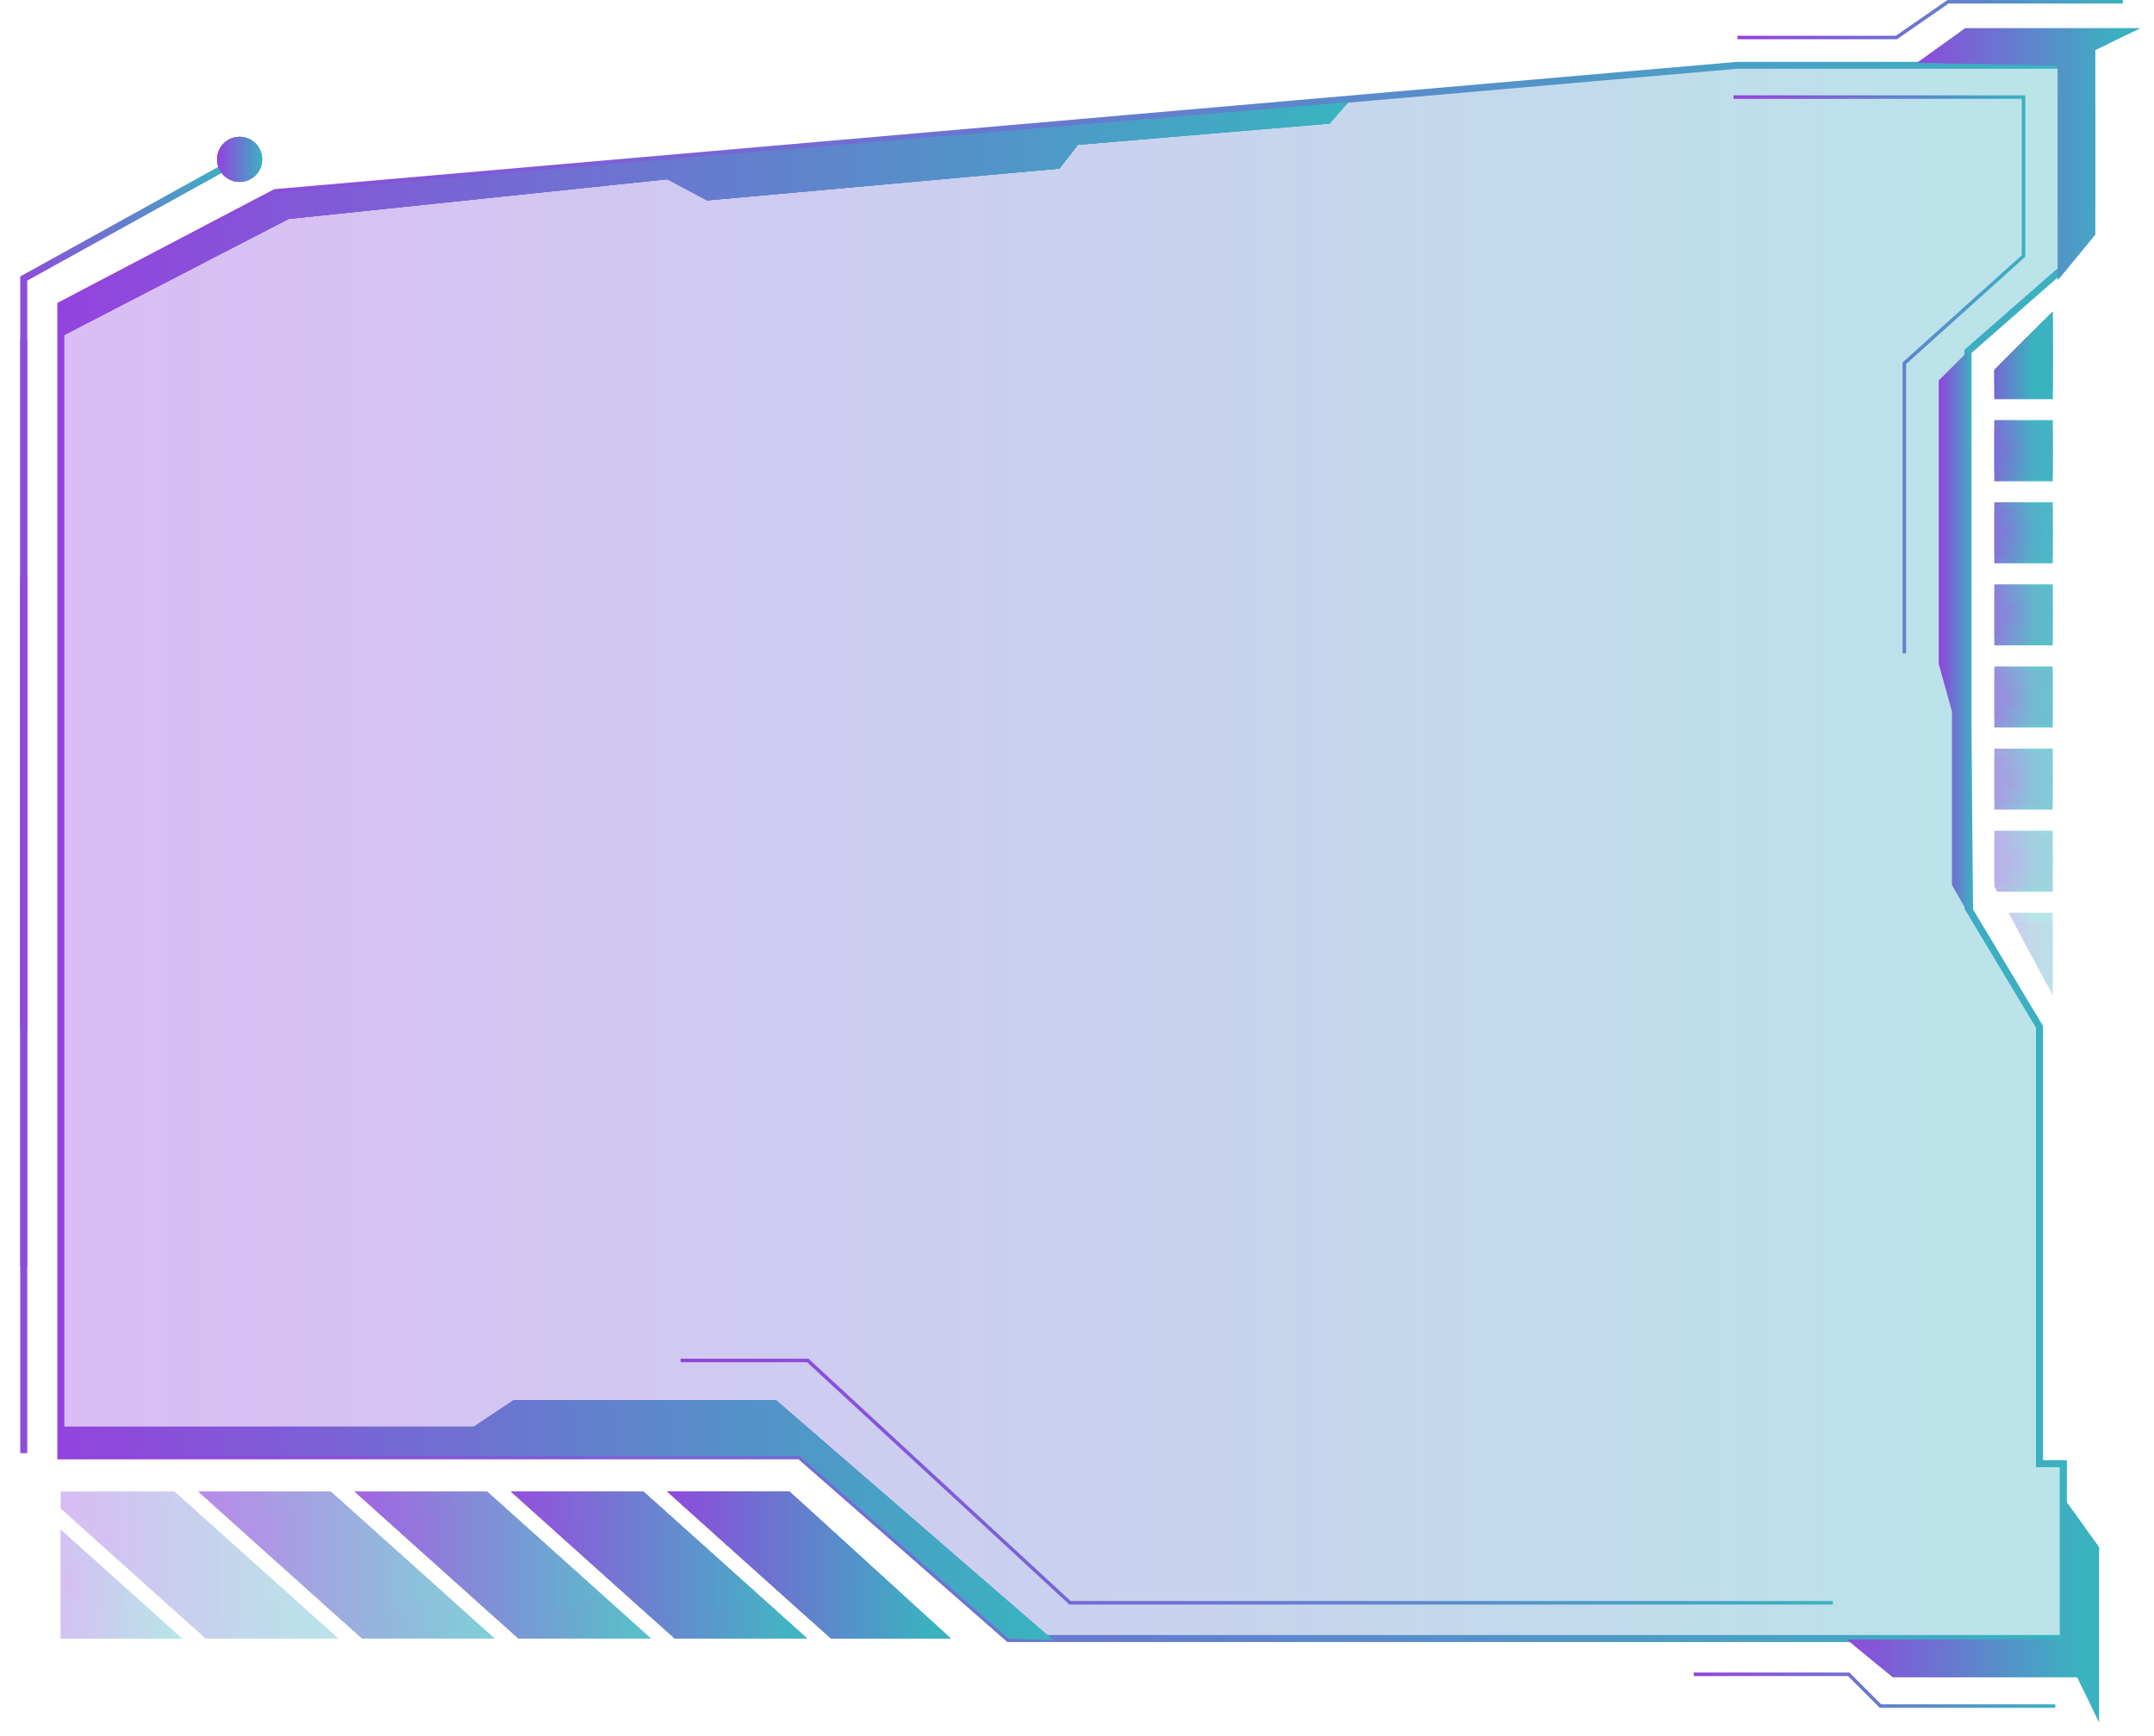 <svg xmlns="http://www.w3.org/2000/svg" xmlns:xlink="http://www.w3.org/1999/xlink" viewBox="0 0 501.17 403.92"><defs><style>.cls-1{fill:url(#New_Gradient_Swatch_3);}.cls-2{fill:url(#New_Gradient_Swatch_3-2);}.cls-3{fill:url(#New_Gradient_Swatch_3-3);}.cls-4{fill:url(#New_Gradient_Swatch_3-4);}.cls-5{fill:url(#New_Gradient_Swatch_3-5);}.cls-6{fill:url(#New_Gradient_Swatch_3-6);}.cls-7{fill:url(#New_Gradient_Swatch_3-7);}.cls-8{fill:url(#New_Gradient_Swatch_3-8);}.cls-9{fill:url(#New_Gradient_Swatch_3-9);}.cls-10{fill:url(#New_Gradient_Swatch_3-10);}.cls-11{fill:url(#New_Gradient_Swatch_3-11);}.cls-12{fill:url(#New_Gradient_Swatch_3-12);}.cls-13{fill:url(#New_Gradient_Swatch_3-13);}.cls-14{fill:url(#New_Gradient_Swatch_3-17);}.cls-15{fill:url(#New_Gradient_Swatch_3-18);}.cls-16{fill:url(#New_Gradient_Swatch_3-19);}.cls-17{fill:url(#New_Gradient_Swatch_3-20);}.cls-18{fill:url(#New_Gradient_Swatch_3-21);}.cls-19{fill:url(#New_Gradient_Swatch_3-22);}.cls-20{fill:url(#New_Gradient_Swatch_3-36);}.cls-21{opacity:0.35;fill:url(#New_Gradient_Swatch_3-40);}.cls-22{fill:url(#New_Gradient_Swatch_3-41);}.cls-23{opacity:0.2;}.cls-24{clip-path:url(#clip-path);}.cls-25{fill:url(#New_Gradient_Swatch_3-44);}.cls-26{fill:url(#New_Gradient_Swatch_3-45);}.cls-27{clip-path:url(#clip-path-2);}.cls-28{fill:url(#New_Gradient_Swatch_3-48);}.cls-29{fill:url(#New_Gradient_Swatch_3-49);}.cls-30{clip-path:url(#clip-path-3);}.cls-31{fill:url(#New_Gradient_Swatch_3-52);}.cls-32{fill:url(#New_Gradient_Swatch_3-53);}.cls-33{opacity:0.8;}.cls-34{clip-path:url(#clip-path-4);}.cls-35{fill:url(#New_Gradient_Swatch_3-56);}.cls-36{fill:url(#New_Gradient_Swatch_3-57);}.cls-37{opacity:0.4;}.cls-38{clip-path:url(#clip-path-5);}.cls-39{fill:url(#New_Gradient_Swatch_3-60);}.cls-40{fill:url(#New_Gradient_Swatch_3-61);}.cls-41{opacity:0.6;}.cls-42{clip-path:url(#clip-path-6);}.cls-43{fill:url(#New_Gradient_Swatch_3-64);}.cls-44{fill:url(#New_Gradient_Swatch_3-65);}.cls-45{clip-path:url(#clip-path-7);}.cls-46{fill:url(#New_Gradient_Swatch_3-68);}.cls-47{fill:url(#New_Gradient_Swatch_3-69);}.cls-48{clip-path:url(#clip-path-8);}.cls-49{fill:url(#New_Gradient_Swatch_3-72);}.cls-50{fill:url(#New_Gradient_Swatch_3-73);}.cls-51{clip-path:url(#clip-path-9);}.cls-52{fill:url(#New_Gradient_Swatch_3-76);}.cls-53{fill:url(#New_Gradient_Swatch_3-77);}.cls-54{clip-path:url(#clip-path-10);}.cls-55{fill:url(#New_Gradient_Swatch_3-80);}.cls-56{fill:url(#New_Gradient_Swatch_3-81);}.cls-57{clip-path:url(#clip-path-11);}.cls-58{fill:url(#New_Gradient_Swatch_3-84);}.cls-59{fill:url(#New_Gradient_Swatch_3-85);}.cls-60{opacity:0.5;}.cls-61{clip-path:url(#clip-path-12);}.cls-62{fill:url(#New_Gradient_Swatch_3-88);}.cls-63{fill:url(#New_Gradient_Swatch_3-89);}.cls-64{opacity:0.3;}.cls-65{clip-path:url(#clip-path-13);}.cls-66{fill:url(#New_Gradient_Swatch_3-92);}.cls-67{fill:url(#New_Gradient_Swatch_3-93);}.cls-68{clip-path:url(#clip-path-14);}.cls-69{fill:url(#New_Gradient_Swatch_3-96);}.cls-70{fill:url(#New_Gradient_Swatch_3-97);}.cls-71{clip-path:url(#clip-path-15);}.cls-72{fill:url(#New_Gradient_Swatch_3-100);}.cls-73{fill:url(#New_Gradient_Swatch_3-101);}.cls-74{clip-path:url(#clip-path-16);}.cls-75{fill:url(#New_Gradient_Swatch_3-104);}.cls-76{fill:url(#New_Gradient_Swatch_3-105);}.cls-77{clip-path:url(#clip-path-17);}.cls-78{fill:url(#New_Gradient_Swatch_3-108);}.cls-79{fill:url(#New_Gradient_Swatch_3-109);}.cls-80{clip-path:url(#clip-path-18);}.cls-81{fill:url(#New_Gradient_Swatch_3-112);}.cls-82{fill:url(#New_Gradient_Swatch_3-113);}.cls-83{opacity:0.7;}.cls-84{clip-path:url(#clip-path-19);}.cls-85{fill:url(#New_Gradient_Swatch_3-116);}.cls-86{fill:url(#New_Gradient_Swatch_3-117);}.cls-87{clip-path:url(#clip-path-20);}.cls-88{fill:url(#New_Gradient_Swatch_3-120);}.cls-89{fill:url(#New_Gradient_Swatch_3-121);}.cls-90{fill:url(#New_Gradient_Swatch_3-122);}.cls-91{fill:url(#New_Gradient_Swatch_3-123);}.cls-92{fill:url(#New_Gradient_Swatch_3-124);}.cls-93{fill:url(#New_Gradient_Swatch_3-125);}.cls-94{fill:url(#New_Gradient_Swatch_3-126);}</style><linearGradient id="New_Gradient_Swatch_3" x1="9.44" y1="368.62" x2="37.62" y2="368.62" gradientUnits="userSpaceOnUse"><stop offset="0" stop-color="#9541de"/><stop offset="1" stop-color="#3ab2c0"/></linearGradient><linearGradient id="New_Gradient_Swatch_3-2" x1="150.53" y1="364.16" x2="216.51" y2="364.16" xlink:href="#New_Gradient_Swatch_3"/><linearGradient id="New_Gradient_Swatch_3-3" x1="425.12" y1="374.79" x2="483.66" y2="374.79" xlink:href="#New_Gradient_Swatch_3"/><linearGradient id="New_Gradient_Swatch_3-4" x1="459.32" y1="162.18" x2="472.88" y2="162.18" xlink:href="#New_Gradient_Swatch_3"/><linearGradient id="New_Gradient_Swatch_3-5" x1="459.32" y1="200.39" x2="472.88" y2="200.39" xlink:href="#New_Gradient_Swatch_3"/><linearGradient id="New_Gradient_Swatch_3-6" x1="459.32" y1="82.68" x2="472.88" y2="82.68" xlink:href="#New_Gradient_Swatch_3"/><linearGradient id="New_Gradient_Swatch_3-7" x1="459.32" y1="181.28" x2="472.88" y2="181.28" xlink:href="#New_Gradient_Swatch_3"/><linearGradient id="New_Gradient_Swatch_3-8" x1="462.63" y1="221.96" x2="472.88" y2="221.96" xlink:href="#New_Gradient_Swatch_3"/><linearGradient id="New_Gradient_Swatch_3-9" x1="459.32" y1="143.07" x2="472.88" y2="143.07" xlink:href="#New_Gradient_Swatch_3"/><linearGradient id="New_Gradient_Swatch_3-10" x1="459.32" y1="104.87" x2="472.88" y2="104.87" xlink:href="#New_Gradient_Swatch_3"/><linearGradient id="New_Gradient_Swatch_3-11" x1="459.32" y1="123.97" x2="472.88" y2="123.97" xlink:href="#New_Gradient_Swatch_3"/><linearGradient id="New_Gradient_Swatch_3-12" x1="9.44" y1="353.68" x2="240.24" y2="353.68" xlink:href="#New_Gradient_Swatch_3"/><linearGradient id="New_Gradient_Swatch_3-13" x1="9.44" y1="364.16" x2="73.99" y2="364.16" xlink:href="#New_Gradient_Swatch_3"/><linearGradient id="New_Gradient_Swatch_3-17" x1="114.15" y1="364.16" x2="183.11" y2="364.16" xlink:href="#New_Gradient_Swatch_3"/><linearGradient id="New_Gradient_Swatch_3-18" x1="41.41" y1="364.16" x2="110.37" y2="364.16" xlink:href="#New_Gradient_Swatch_3"/><linearGradient id="New_Gradient_Swatch_3-19" x1="77.78" y1="364.16" x2="146.74" y2="364.16" xlink:href="#New_Gradient_Swatch_3"/><linearGradient id="New_Gradient_Swatch_3-20" x1="45.8" y1="37.08" x2="56.28" y2="37.08" xlink:href="#New_Gradient_Swatch_3"/><linearGradient id="New_Gradient_Swatch_3-21" x1="8.83" y1="51.25" x2="308.95" y2="51.25" xlink:href="#New_Gradient_Swatch_3"/><linearGradient id="New_Gradient_Swatch_3-22" x1="441.45" y1="35.84" x2="493.22" y2="35.84" xlink:href="#New_Gradient_Swatch_3"/><linearGradient id="New_Gradient_Swatch_3-36" x1="0" y1="186.78" x2="52.98" y2="186.78" xlink:href="#New_Gradient_Swatch_3"/><linearGradient id="New_Gradient_Swatch_3-40" x1="14.15" y1="198.23" x2="480.05" y2="198.23" xlink:href="#New_Gradient_Swatch_3"/><linearGradient id="New_Gradient_Swatch_3-41" x1="8.63" y1="198.23" x2="476.16" y2="198.23" xlink:href="#New_Gradient_Swatch_3"/><clipPath id="clip-path" transform="translate(4.71)"><polygon id="SVGID" class="cls-1" points="9.44 355.98 9.44 381.26 37.62 381.26 9.44 355.98"/></clipPath><linearGradient id="New_Gradient_Swatch_3-44" x1="4.63" y1="367.79" x2="41.81" y2="367.79" xlink:href="#New_Gradient_Swatch_3"/><linearGradient id="New_Gradient_Swatch_3-45" x1="10.07" y1="367.79" x2="36.36" y2="367.79" xlink:href="#New_Gradient_Swatch_3"/><clipPath id="clip-path-2" transform="translate(4.71)"><polygon id="SVGID-2" data-name="SVGID" class="cls-2" points="188.65 381.26 216.51 381.26 178.97 347.06 150.53 347.06 188.65 381.26"/></clipPath><linearGradient id="New_Gradient_Swatch_3-48" x1="154.42" y1="364.16" x2="222.03" y2="364.16" xlink:href="#New_Gradient_Swatch_3"/><linearGradient id="New_Gradient_Swatch_3-49" x1="157.23" y1="363.04" x2="208.34" y2="363.04" xlink:href="#New_Gradient_Swatch_3"/><clipPath id="clip-path-3" transform="translate(4.71)"><polygon id="SVGID-3" data-name="SVGID" class="cls-13" points="35.87 347.06 9.44 347.06 9.44 351.01 43.16 381.26 73.99 381.26 35.87 347.06"/></clipPath><linearGradient id="New_Gradient_Swatch_3-52" x1="5.46" y1="366.92" x2="76.53" y2="366.92" xlink:href="#New_Gradient_Swatch_3"/><linearGradient id="New_Gradient_Swatch_3-53" x1="15.87" y1="363.04" x2="66.13" y2="363.04" xlink:href="#New_Gradient_Swatch_3"/><clipPath id="clip-path-4" transform="translate(4.71)"><polygon id="SVGID-4" data-name="SVGID" class="cls-14" points="144.99 347.06 114.15 347.06 152.28 381.26 183.11 381.26 144.99 347.06"/></clipPath><linearGradient id="New_Gradient_Swatch_3-56" x1="118.05" y1="364.16" x2="188.63" y2="364.16" xlink:href="#New_Gradient_Swatch_3"/><linearGradient id="New_Gradient_Swatch_3-57" x1="121.41" y1="363.04" x2="174.31" y2="363.04" xlink:href="#New_Gradient_Swatch_3"/><clipPath id="clip-path-5" transform="translate(4.71)"><polygon id="SVGID-5" data-name="SVGID" class="cls-15" points="72.25 347.06 41.41 347.06 79.53 381.26 110.36 381.26 72.25 347.06"/></clipPath><linearGradient id="New_Gradient_Swatch_3-60" x1="45.3" y1="364.16" x2="115.89" y2="364.16" xlink:href="#New_Gradient_Swatch_3"/><linearGradient id="New_Gradient_Swatch_3-61" x1="48.67" y1="363.04" x2="101.57" y2="363.04" xlink:href="#New_Gradient_Swatch_3"/><clipPath id="clip-path-6" transform="translate(4.71)"><polygon id="SVGID-6" data-name="SVGID" class="cls-16" points="108.62 347.06 77.78 347.06 115.9 381.26 146.74 381.26 108.62 347.06"/></clipPath><linearGradient id="New_Gradient_Swatch_3-64" x1="81.67" y1="364.16" x2="152.26" y2="364.16" xlink:href="#New_Gradient_Swatch_3"/><linearGradient id="New_Gradient_Swatch_3-65" x1="85.04" y1="363.04" x2="137.94" y2="363.04" xlink:href="#New_Gradient_Swatch_3"/><clipPath id="clip-path-7" transform="translate(4.71)"><polygon id="SVGID-7" data-name="SVGID" class="cls-20" points="1.63 338.12 0 338.12 0 64.33 52.19 35.44 52.98 36.87 1.63 65.29 1.63 338.12"/></clipPath><linearGradient id="New_Gradient_Swatch_3-68" x1="-4.71" y1="186.78" x2="57.69" y2="186.78" xlink:href="#New_Gradient_Swatch_3"/><linearGradient id="New_Gradient_Swatch_3-69" x1="-3.97" y1="186.78" x2="56.95" y2="186.78" xlink:href="#New_Gradient_Swatch_3"/><clipPath id="clip-path-8" transform="translate(4.71)"><path id="SVGID-8" data-name="SVGID" class="cls-17" d="M56.28,37.08A5.24,5.24,0,1,1,51,31.84,5.24,5.24,0,0,1,56.28,37.08Z"/></clipPath><linearGradient id="New_Gradient_Swatch_3-72" x1="45.87" y1="37.08" x2="65.63" y2="37.08" xlink:href="#New_Gradient_Swatch_3"/><linearGradient id="New_Gradient_Swatch_3-73" x1="46.1" y1="37.08" x2="55.98" y2="37.08" xlink:href="#New_Gradient_Swatch_3"/><clipPath id="clip-path-9" transform="translate(4.71)"><polygon id="SVGID-9" data-name="SVGID" class="cls-18" points="8.83 78.67 62.44 50.94 150.57 41.7 159.81 46.63 241.78 39.23 246.09 33.69 304.64 28.76 308.95 23.83 59.36 44.78 9.44 70.99 8.83 78.67"/></clipPath><linearGradient id="New_Gradient_Swatch_3-76" x1="12.72" y1="51.25" x2="314.48" y2="51.25" xlink:href="#New_Gradient_Swatch_3"/><linearGradient id="New_Gradient_Swatch_3-77" x1="57.19" y1="51.25" x2="260.59" y2="51.25" xlink:href="#New_Gradient_Swatch_3"/><clipPath id="clip-path-10" transform="translate(4.71)"><polygon id="SVGID-10" data-name="SVGID" class="cls-19" points="493.22 6.57 452.54 6.57 441.45 14.58 474.11 15.18 474.11 65.12 482.74 54.59 482.74 11.63 493.22 6.57"/></clipPath><linearGradient id="New_Gradient_Swatch_3-80" x1="438.2" y1="35.84" x2="496.46" y2="35.84" xlink:href="#New_Gradient_Swatch_3"/><linearGradient id="New_Gradient_Swatch_3-81" x1="441.28" y1="35.84" x2="493.38" y2="35.84" xlink:href="#New_Gradient_Swatch_3"/><clipPath id="clip-path-11" transform="translate(4.71)"><polygon id="SVGID-11" data-name="SVGID" class="cls-3" points="483.66 400.68 483.66 360 475.65 348.91 475.06 381.57 425.12 381.57 435.65 390.2 478.61 390.2 483.66 400.68"/></clipPath><linearGradient id="New_Gradient_Swatch_3-84" x1="426.76" y1="374.79" x2="482.02" y2="374.79" xlink:href="#New_Gradient_Swatch_3"/><linearGradient id="New_Gradient_Swatch_3-85" x1="440.58" y1="374.79" x2="468.21" y2="374.79" xlink:href="#New_Gradient_Swatch_3"/><clipPath id="clip-path-12" transform="translate(4.71)"><rect id="SVGID-12" data-name="SVGID" class="cls-4" x="459.32" y="155.09" width="13.56" height="14.17"/></clipPath><linearGradient id="New_Gradient_Swatch_3-88" x1="455.24" y1="162.12" x2="475.88" y2="162.12" xlink:href="#New_Gradient_Swatch_3"/><linearGradient id="New_Gradient_Swatch_3-89" x1="461.29" y1="162.12" x2="473.38" y2="162.12" xlink:href="#New_Gradient_Swatch_3"/><clipPath id="clip-path-13" transform="translate(4.71)"><polygon id="SVGID-13" data-name="SVGID" class="cls-5" points="472.88 193.3 459.32 193.3 459.32 206.24 459.98 207.47 472.88 207.47 472.88 193.3"/></clipPath><linearGradient id="New_Gradient_Swatch_3-92" x1="455.24" y1="200.33" x2="475.88" y2="200.33" xlink:href="#New_Gradient_Swatch_3"/><linearGradient id="New_Gradient_Swatch_3-93" x1="461.29" y1="200.33" x2="473.38" y2="200.33" xlink:href="#New_Gradient_Swatch_3"/><clipPath id="clip-path-14" transform="translate(4.71)"><polygon id="SVGID-14" data-name="SVGID" class="cls-6" points="472.88 92.85 472.88 72.51 459.32 86.07 459.32 92.85 472.88 92.85"/></clipPath><linearGradient id="New_Gradient_Swatch_3-96" x1="456.32" y1="82.6" x2="478.35" y2="82.6" xlink:href="#New_Gradient_Swatch_3"/><linearGradient id="New_Gradient_Swatch_3-97" x1="459.54" y1="82.6" x2="475.12" y2="82.6" xlink:href="#New_Gradient_Swatch_3"/><clipPath id="clip-path-15" transform="translate(4.71)"><rect id="SVGID-15" data-name="SVGID" class="cls-7" x="459.32" y="174.2" width="13.56" height="14.17"/></clipPath><linearGradient id="New_Gradient_Swatch_3-100" x1="455.24" y1="181.23" x2="475.88" y2="181.23" xlink:href="#New_Gradient_Swatch_3"/><linearGradient id="New_Gradient_Swatch_3-101" x1="461.29" y1="181.23" x2="473.38" y2="181.23" xlink:href="#New_Gradient_Swatch_3"/><clipPath id="clip-path-16" transform="translate(4.71)"><polygon id="SVGID-16" data-name="SVGID" class="cls-8" points="462.63 212.4 472.88 231.51 472.88 212.4 462.63 212.4"/></clipPath><linearGradient id="New_Gradient_Swatch_3-104" x1="458.76" y1="221.88" x2="478.61" y2="221.88" xlink:href="#New_Gradient_Swatch_3"/><linearGradient id="New_Gradient_Swatch_3-105" x1="466.38" y1="221.88" x2="480.41" y2="221.88" xlink:href="#New_Gradient_Swatch_3"/><clipPath id="clip-path-17" transform="translate(4.71)"><rect id="SVGID-17" data-name="SVGID" class="cls-9" x="459.32" y="135.99" width="13.56" height="14.17"/></clipPath><linearGradient id="New_Gradient_Swatch_3-108" x1="455.24" y1="143.02" x2="475.88" y2="143.02" xlink:href="#New_Gradient_Swatch_3"/><linearGradient id="New_Gradient_Swatch_3-109" x1="461.29" y1="143.02" x2="473.38" y2="143.02" xlink:href="#New_Gradient_Swatch_3"/><clipPath id="clip-path-18" transform="translate(4.71)"><rect id="SVGID-18" data-name="SVGID" class="cls-10" x="459.32" y="97.78" width="13.56" height="14.17"/></clipPath><linearGradient id="New_Gradient_Swatch_3-112" x1="455.24" y1="104.81" x2="475.88" y2="104.81" xlink:href="#New_Gradient_Swatch_3"/><linearGradient id="New_Gradient_Swatch_3-113" x1="461.29" y1="104.81" x2="473.38" y2="104.81" xlink:href="#New_Gradient_Swatch_3"/><clipPath id="clip-path-19" transform="translate(4.71)"><rect id="SVGID-19" data-name="SVGID" class="cls-11" x="459.32" y="116.88" width="13.56" height="14.17"/></clipPath><linearGradient id="New_Gradient_Swatch_3-116" x1="455.24" y1="123.91" x2="475.88" y2="123.91" xlink:href="#New_Gradient_Swatch_3"/><linearGradient id="New_Gradient_Swatch_3-117" x1="461.29" y1="123.91" x2="473.38" y2="123.91" xlink:href="#New_Gradient_Swatch_3"/><clipPath id="clip-path-20" transform="translate(4.71)"><polygon id="SVGID-20" data-name="SVGID" class="cls-12" points="10.06 331.96 105.58 331.96 114.83 325.8 175.84 325.8 240.24 381.57 229.98 381.26 181.38 338.74 9.44 338.74 10.06 331.96"/></clipPath><linearGradient id="New_Gradient_Swatch_3-120" x1="13.34" y1="353.68" x2="245.76" y2="353.68" xlink:href="#New_Gradient_Swatch_3"/><linearGradient id="New_Gradient_Swatch_3-121" x1="45.7" y1="353.68" x2="203.98" y2="353.68" xlink:href="#New_Gradient_Swatch_3"/><linearGradient id="New_Gradient_Swatch_3-122" x1="451.09" y1="148.16" x2="459.1" y2="148.16" xlink:href="#New_Gradient_Swatch_3"/><linearGradient id="New_Gradient_Swatch_3-123" x1="158.36" y1="344.75" x2="426.44" y2="344.75" xlink:href="#New_Gradient_Swatch_3"/><linearGradient id="New_Gradient_Swatch_3-124" x1="403.33" y1="87.1" x2="471.22" y2="87.1" xlink:href="#New_Gradient_Swatch_3"/><linearGradient id="New_Gradient_Swatch_3-125" x1="404.25" y1="4.57" x2="493.92" y2="4.57" xlink:href="#New_Gradient_Swatch_3"/><linearGradient id="New_Gradient_Swatch_3-126" x1="394.08" y1="393.28" x2="478.2" y2="393.28" xlink:href="#New_Gradient_Swatch_3"/></defs><title>message_12_purple_blue</title><g id="Layer_2" data-name="Layer 2"><g id="Layer_1-2" data-name="Layer 1"><polygon class="cls-21" points="474.51 340.59 474.51 238.9 457.87 211.17 457.87 81.75 480.05 62.34 480.05 15.2 404.25 15.2 64.07 44.78 14.15 70.99 14.15 338.74 186.09 338.74 234.69 381.26 480.05 381.26 480.05 340.59 474.51 340.59"/><path class="cls-22" d="M476.16,382.08H229.67l-.23-.2-48.36-42.32H8.63V70.49L59.13,44h.16L399.47,14.39h76.69V62.71L454,82.13V211l16.64,27.73V339.77h5.55Zm-245.87-1.63H474.53V341.4H469V239.13L452.34,211.4v-130L474.53,62V16h-75L59.6,45.58,10.26,71.48V337.92H181.69l.23.21Z" transform="translate(4.71)"/><g class="cls-23"><polygon id="SVGID-40" data-name="SVGID" class="cls-1" points="14.15 355.98 14.15 381.26 42.33 381.26 14.15 355.98"/><g class="cls-24"><rect class="cls-1" x="14.15" y="355.98" width="28.18" height="25.28"/><path class="cls-25" d="M23.22,381.74c-7.26,0-13.84-1.56-18.59-4.09h4V357.93h-4c4.75-2.52,11.33-4.08,18.59-4.08s13.83,1.56,18.59,4.08H38.44v19.72h3.37C37.05,380.18,30.48,381.74,23.22,381.74Z" transform="translate(4.71)"/><path class="cls-26" d="M23.22,374.77c-7.26,0-13.15-3.13-13.15-7s5.89-7,13.15-7,13.14,3.12,13.14,7S30.48,374.77,23.22,374.77Z" transform="translate(4.71)"/></g></g><polygon id="SVGID-41" data-name="SVGID" class="cls-2" points="193.36 381.26 221.22 381.26 183.68 347.06 155.24 347.06 193.36 381.26"/><g class="cls-27"><rect class="cls-2" x="155.24" y="347.06" width="65.98" height="34.2"/><polygon class="cls-28" points="187.49 382.08 154.42 382.08 154.42 346.24 222.03 346.24 222.03 382.08 187.49 382.08"/><path class="cls-29" d="M182.78,376.59c-14.11,0-25.55-6.06-25.55-13.55s11.44-13.55,25.55-13.55,25.56,6.07,25.56,13.55S196.9,376.59,182.78,376.59Z" transform="translate(4.71)"/></g><g class="cls-23"><polygon id="SVGID-42" data-name="SVGID" class="cls-13" points="40.58 347.06 14.15 347.06 14.15 351.01 47.87 381.26 78.7 381.26 40.58 347.06"/><g class="cls-30"><rect class="cls-13" x="14.15" y="347.06" width="64.55" height="34.2"/><path class="cls-31" d="M41,382.08H21.44v5.52a64.45,64.45,0,0,1-16-5.71H8.63V346.24H74.81v35.65h1.72a64.37,64.37,0,0,1-16,5.71v-5.52Z" transform="translate(4.71)"/><path class="cls-32" d="M41,376.37c-13.88,0-25.13-6-25.13-13.33S27.12,349.72,41,349.72s25.13,6,25.13,13.32S54.88,376.37,41,376.37Z" transform="translate(4.71)"/></g></g><g class="cls-33"><polygon id="SVGID-43" data-name="SVGID" class="cls-14" points="149.7 347.06 118.86 347.06 156.98 381.26 187.82 381.26 149.7 347.06"/><g class="cls-34"><rect class="cls-14" x="118.86" y="347.06" width="68.96" height="34.2"/><polygon class="cls-35" points="152.57 382.08 118.05 382.08 118.05 346.24 188.63 346.24 188.63 382.08 152.57 382.08"/><path class="cls-36" d="M147.86,377.07c-14.61,0-26.45-6.28-26.45-14s11.84-14,26.45-14,26.45,6.28,26.45,14S162.47,377.07,147.86,377.07Z" transform="translate(4.71)"/></g></g><g class="cls-37"><polygon id="SVGID-44" data-name="SVGID" class="cls-15" points="76.95 347.06 46.12 347.06 84.24 381.26 115.07 381.26 76.95 347.06"/><g class="cls-38"><rect class="cls-15" x="46.12" y="347.06" width="68.96" height="34.2"/><polygon class="cls-39" points="79.83 382.08 45.3 382.08 45.3 346.24 115.89 346.24 115.89 382.08 79.83 382.08"/><path class="cls-40" d="M75.12,377.07c-14.61,0-26.45-6.28-26.45-14s11.84-14,26.45-14,26.45,6.28,26.45,14S89.73,377.07,75.12,377.07Z" transform="translate(4.71)"/></g></g><g class="cls-41"><polygon id="SVGID-45" data-name="SVGID" class="cls-16" points="113.33 347.06 82.49 347.06 120.61 381.26 151.45 381.26 113.33 347.06"/><g class="cls-42"><rect class="cls-16" x="82.49" y="347.06" width="68.96" height="34.2"/><polygon class="cls-43" points="116.2 382.08 81.67 382.08 81.67 346.24 152.26 346.24 152.26 382.08 116.2 382.08"/><path class="cls-44" d="M111.49,377.07c-14.61,0-26.45-6.28-26.45-14s11.84-14,26.45-14,26.45,6.28,26.45,14S126.1,377.07,111.49,377.07Z" transform="translate(4.71)"/></g></g><polygon id="SVGID-46" data-name="SVGID" class="cls-20" points="6.34 338.12 4.71 338.12 4.71 64.33 56.9 35.44 57.69 36.87 6.34 65.29 6.34 338.12"/><g class="cls-45"><rect class="cls-20" x="4.71" y="35.44" width="52.98" height="302.69"/><path class="cls-46" d="M26.49,295.42q-10.6,0-20.95-.56-5.16-.27-10.25-.69H-.82V79.39H-4.71c3.39-.27,6.81-.51,10.25-.69q10.34-.56,21-.56t20.94.56c3.45.18,6.87.42,10.26.69h-3.9V294.17h3.9q-5.09.42-10.26.69Q37.11,295.42,26.49,295.42Z" transform="translate(4.71)"/><path class="cls-47" d="M26.49,241.1A192.34,192.34,0,0,1,5.85,240q-5-.54-9.82-1.34H-.82V134.9H-4q4.81-.79,9.82-1.34a194.19,194.19,0,0,1,41.28,0q5,.54,9.82,1.34H53.79V238.66H57q-4.81.79-9.82,1.34A192.48,192.48,0,0,1,26.49,241.1Z" transform="translate(4.71)"/></g><path id="SVGID-47" data-name="SVGID" class="cls-17" d="M56.28,37.08A5.24,5.24,0,1,1,51,31.84,5.24,5.24,0,0,1,56.28,37.08Z" transform="translate(4.71)"/><g class="cls-48"><rect class="cls-17" x="50.51" y="31.84" width="10.48" height="10.48"/><ellipse class="cls-49" cx="55.75" cy="37.08" rx="9.88" ry="5.24"/><path class="cls-50" d="M51,39.69c-2.73,0-4.94-1.17-4.94-2.61s2.21-2.62,4.94-2.62S56,35.63,56,37.08,53.77,39.69,51,39.69Z" transform="translate(4.71)"/></g><polygon id="SVGID-48" data-name="SVGID" class="cls-18" points="13.54 78.67 67.15 50.94 155.28 41.7 164.52 46.63 246.49 39.23 250.8 33.69 309.35 28.76 313.66 23.83 64.07 44.78 14.15 70.99 13.54 78.67"/><g class="cls-51"><rect class="cls-18" x="13.54" y="23.83" width="300.12" height="54.85"/><polygon class="cls-52" points="163.6 79.49 19.78 79.49 12.72 79.49 12.72 23.01 314.48 23.01 314.48 79.49 163.6 79.49"/><path class="cls-53" d="M158.89,79.49H74.56V81.4a56.74,56.74,0,0,1-9.38-9.16c-5.14-6.45-8-13.54-8-21s2.85-14.54,8-21a56.74,56.74,0,0,1,9.38-9.16V23H243.22V21.1a56.28,56.28,0,0,1,9.37,9.16c5.15,6.45,8,13.54,8,21s-2.85,14.54-8,21a56.28,56.28,0,0,1-9.37,9.16V79.49Z" transform="translate(4.71)"/></g><polygon id="SVGID-49" data-name="SVGID" class="cls-19" points="497.93 6.57 457.25 6.57 446.16 14.58 478.82 15.18 478.82 65.12 487.45 54.59 487.45 11.63 497.93 6.57"/><g class="cls-54"><rect class="cls-19" x="446.16" y="6.57" width="51.77" height="58.55"/><path class="cls-55" d="M467.33,63.47a93.07,93.07,0,0,1-20.28-2.17,74,74,0,0,1-8.85-2.55h2.43V12.93H438.2a75.88,75.88,0,0,1,8.85-2.55,95.85,95.85,0,0,1,40.56,0,75.32,75.32,0,0,1,8.85,2.55H494V58.75h2.43a73.45,73.45,0,0,1-8.85,2.55A92.93,92.93,0,0,1,467.33,63.47Z" transform="translate(4.71)"/><path class="cls-56" d="M467.33,49.66c-14.38,0-26.05-6.19-26.05-13.82S453,22,467.33,22s26.05,6.18,26.05,13.81S481.72,49.66,467.33,49.66Z" transform="translate(4.71)"/></g><polygon id="SVGID-50" data-name="SVGID" class="cls-3" points="488.37 400.68 488.37 360 480.36 348.91 479.77 381.57 429.83 381.57 440.36 390.2 483.31 390.2 488.37 400.68"/><g class="cls-57"><rect class="cls-3" x="429.83" y="348.91" width="58.55" height="51.77"/><path class="cls-58" d="M426.76,374.79a93.07,93.07,0,0,1,2.17-20.28,75.88,75.88,0,0,1,2.55-8.85v2.43H477.3v-2.43a75.88,75.88,0,0,1,2.55,8.85,95.85,95.85,0,0,1,0,40.56,75.32,75.32,0,0,1-2.55,8.85v-2.43H431.48v2.43a75.32,75.32,0,0,1-2.55-8.85A92.93,92.93,0,0,1,426.76,374.79Z" transform="translate(4.71)"/><path class="cls-59" d="M440.58,374.79c0-14.38,6.18-26.05,13.81-26.05s13.82,11.67,13.82,26.05-6.19,26-13.82,26S440.58,389.18,440.58,374.79Z" transform="translate(4.71)"/></g><g class="cls-60"><rect id="SVGID-51" data-name="SVGID" class="cls-4" x="464.03" y="155.09" width="13.56" height="14.17"/><g class="cls-61"><rect class="cls-4" x="464.03" y="155.09" width="13.56" height="14.17"/><path class="cls-62" d="M467.33,168.53c-6.67,0-12.09-2.87-12.09-6.41s5.42-6.41,12.09-6.41a18.67,18.67,0,0,1,8.55,1.88h-2.19v9.07h2.19A18.67,18.67,0,0,1,467.33,168.53Z" transform="translate(4.71)"/><path class="cls-63" d="M467.33,165.33c-3.34,0-6-1.44-6-3.21s2.7-3.2,6-3.2,6.05,1.43,6.05,3.2S470.67,165.33,467.33,165.33Z" transform="translate(4.71)"/></g></g><g class="cls-64"><polygon id="SVGID-52" data-name="SVGID" class="cls-5" points="477.59 193.3 464.03 193.3 464.03 206.24 464.69 207.47 477.59 207.47 477.59 193.3"/><g class="cls-65"><rect class="cls-5" x="464.03" y="193.3" width="13.56" height="14.17"/><path class="cls-66" d="M467.33,206.74c-6.67,0-12.09-2.87-12.09-6.41s5.42-6.41,12.09-6.41a18.67,18.67,0,0,1,8.55,1.88h-2.19v9.07h2.19A18.67,18.67,0,0,1,467.33,206.74Z" transform="translate(4.71)"/><path class="cls-67" d="M467.33,203.54c-3.34,0-6-1.44-6-3.21s2.7-3.2,6-3.2,6.05,1.43,6.05,3.2S470.67,203.54,467.33,203.54Z" transform="translate(4.71)"/></g></g><polygon id="SVGID-53" data-name="SVGID" class="cls-6" points="477.59 92.85 477.59 72.51 464.03 86.07 464.03 92.85 477.59 92.85"/><g class="cls-68"><rect class="cls-6" x="464.03" y="72.51" width="13.56" height="20.34"/><path class="cls-69" d="M467.33,90.86a24,24,0,0,1-11-2.42h2.19V76.76h-2.19a26.28,26.28,0,0,1,22,0h-4.66V88.44h4.66A24,24,0,0,1,467.33,90.86Z" transform="translate(4.71)"/><path class="cls-70" d="M467.33,86.73c-4.3,0-7.79-1.85-7.79-4.13s3.49-4.13,7.79-4.13,7.79,1.85,7.79,4.13S471.63,86.73,467.33,86.73Z" transform="translate(4.71)"/></g><g class="cls-37"><rect id="SVGID-54" data-name="SVGID" class="cls-7" x="464.03" y="174.2" width="13.56" height="14.17"/><g class="cls-71"><rect class="cls-7" x="464.03" y="174.2" width="13.56" height="14.17"/><path class="cls-72" d="M467.33,187.64c-6.67,0-12.09-2.87-12.09-6.41s5.42-6.41,12.09-6.41a18.54,18.54,0,0,1,8.55,1.88h-2.19v9.06h2.19A18.67,18.67,0,0,1,467.33,187.64Z" transform="translate(4.71)"/><path class="cls-73" d="M467.33,184.43c-3.34,0-6-1.43-6-3.2s2.7-3.21,6-3.21,6.05,1.44,6.05,3.21S470.67,184.43,467.33,184.43Z" transform="translate(4.71)"/></g></g><g class="cls-23"><polygon id="SVGID-55" data-name="SVGID" class="cls-8" points="467.34 212.4 477.59 231.51 477.59 212.4 467.34 212.4"/><g class="cls-74"><rect class="cls-8" x="467.34" y="212.4" width="10.25" height="19.1"/><path class="cls-75" d="M468.69,229.33a21.76,21.76,0,0,1-9.93-2.18h3.05V216.62h-3.05a23.68,23.68,0,0,1,19.85,0h-4.92v10.53h4.92A21.75,21.75,0,0,1,468.69,229.33Z" transform="translate(4.71)"/><ellipse class="cls-76" cx="473.39" cy="221.88" rx="7.02" ry="3.72"/></g></g><g class="cls-41"><rect id="SVGID-56" data-name="SVGID" class="cls-9" x="464.03" y="135.99" width="13.56" height="14.17"/><g class="cls-77"><rect class="cls-9" x="464.03" y="135.99" width="13.56" height="14.17"/><path class="cls-78" d="M467.33,149.43c-6.67,0-12.09-2.87-12.09-6.41s5.42-6.41,12.09-6.41a18.67,18.67,0,0,1,8.55,1.88h-2.19v9.06h2.19A18.67,18.67,0,0,1,467.33,149.43Z" transform="translate(4.71)"/><path class="cls-79" d="M467.33,146.22c-3.34,0-6-1.43-6-3.2s2.7-3.21,6-3.21,6.05,1.44,6.05,3.21S470.67,146.22,467.33,146.22Z" transform="translate(4.71)"/></g></g><g class="cls-33"><rect id="SVGID-57" data-name="SVGID" class="cls-10" x="464.03" y="97.78" width="13.56" height="14.17"/><g class="cls-80"><rect class="cls-10" x="464.03" y="97.78" width="13.56" height="14.17"/><path class="cls-81" d="M467.33,111.22c-6.67,0-12.09-2.87-12.09-6.41s5.42-6.41,12.09-6.41a18.67,18.67,0,0,1,8.55,1.88h-2.19v9.06h2.19A18.67,18.67,0,0,1,467.33,111.22Z" transform="translate(4.71)"/><path class="cls-82" d="M467.33,108c-3.34,0-6-1.44-6-3.21s2.7-3.2,6-3.2,6.05,1.43,6.05,3.2S470.67,108,467.33,108Z" transform="translate(4.71)"/></g></g><g class="cls-83"><rect id="SVGID-58" data-name="SVGID" class="cls-11" x="464.03" y="116.88" width="13.56" height="14.17"/><g class="cls-84"><rect class="cls-11" x="464.03" y="116.88" width="13.56" height="14.17"/><path class="cls-85" d="M467.33,130.33c-6.67,0-12.09-2.87-12.09-6.42s5.42-6.41,12.09-6.41a18.67,18.67,0,0,1,8.55,1.88h-2.19v9.07h2.19A18.67,18.67,0,0,1,467.33,130.33Z" transform="translate(4.71)"/><path class="cls-86" d="M467.33,127.12c-3.34,0-6-1.43-6-3.21s2.7-3.2,6-3.2,6.05,1.43,6.05,3.2S470.67,127.12,467.33,127.12Z" transform="translate(4.71)"/></g></g><polygon id="SVGID-59" data-name="SVGID" class="cls-12" points="14.77 331.96 110.29 331.96 119.53 325.8 180.54 325.8 244.95 381.57 234.69 381.26 186.09 338.74 14.15 338.74 14.77 331.96"/><g class="cls-87"><rect class="cls-12" x="14.15" y="325.8" width="230.79" height="55.77"/><polygon class="cls-88" points="129.55 382.39 17.62 382.39 13.34 382.39 13.34 324.98 245.76 324.98 245.76 382.39 129.55 382.39"/><path class="cls-89" d="M124.84,382.39h-56v1c-14.33-7.59-23.18-18.08-23.18-29.68S54.55,331.6,68.88,324v1H180.8v-1c14.33,7.6,23.18,18.09,23.18,29.68s-8.85,22.09-23.18,29.68v-1Z" transform="translate(4.71)"/></g><polygon class="cls-90" points="457.87 81.75 451.09 88.53 451.09 154.47 454.17 165.57 454.17 205.93 459.1 214.56 457.87 81.75"/><polygon class="cls-91" points="426.44 373.35 248.79 373.35 248.68 373.24 187.78 316.96 158.36 316.96 158.36 316.15 188.1 316.15 188.22 316.25 249.11 372.54 426.44 372.54 426.44 373.35"/><polygon class="cls-92" points="443.49 152.01 442.67 152.01 442.67 84.35 442.8 84.22 470.4 59.39 470.4 23 403.33 23 403.33 22.19 471.22 22.19 471.22 59.75 471.08 59.87 443.49 84.71 443.49 152.01"/><polygon class="cls-93" points="441.36 9.13 404.25 9.13 404.25 8.32 441.1 8.32 453.12 0 493.92 0 493.92 0.82 453.37 0.82 441.36 9.13"/><polygon class="cls-94" points="478.2 397.38 437.36 397.38 429.97 389.99 394.08 389.99 394.08 389.18 430.3 389.18 437.7 396.57 478.2 396.57 478.2 397.38"/><g class="cls-23"><polygon id="SVGID-60" data-name="SVGID" class="cls-1" points="14.15 355.98 14.15 381.26 42.33 381.26 14.15 355.98"/><g class="cls-24"><rect class="cls-1" x="14.15" y="355.98" width="28.18" height="25.28"/><path class="cls-25" d="M23.22,381.74c-7.26,0-13.84-1.56-18.59-4.09h4V357.93h-4c4.75-2.52,11.33-4.08,18.59-4.08s13.83,1.56,18.59,4.08H38.44v19.72h3.37C37.05,380.18,30.48,381.74,23.22,381.74Z" transform="translate(4.71)"/><path class="cls-26" d="M23.22,374.77c-7.26,0-13.15-3.13-13.15-7s5.89-7,13.15-7,13.14,3.12,13.14,7S30.48,374.77,23.22,374.77Z" transform="translate(4.71)"/></g></g><polygon id="SVGID-61" data-name="SVGID" class="cls-2" points="193.36 381.26 221.22 381.26 183.68 347.06 155.24 347.06 193.36 381.26"/><g class="cls-27"><rect class="cls-2" x="155.24" y="347.06" width="65.98" height="34.2"/><polygon class="cls-28" points="187.49 382.08 154.42 382.08 154.42 346.24 222.03 346.24 222.03 382.08 187.49 382.08"/><path class="cls-29" d="M182.78,376.59c-14.11,0-25.55-6.06-25.55-13.55s11.44-13.55,25.55-13.55,25.56,6.07,25.56,13.55S196.9,376.59,182.78,376.59Z" transform="translate(4.71)"/></g><g class="cls-23"><polygon id="SVGID-62" data-name="SVGID" class="cls-13" points="40.58 347.06 14.15 347.06 14.15 351.01 47.87 381.26 78.7 381.26 40.58 347.06"/><g class="cls-30"><rect class="cls-13" x="14.15" y="347.06" width="64.55" height="34.2"/><path class="cls-31" d="M41,382.08H21.44v5.52a64.45,64.45,0,0,1-16-5.71H8.63V346.24H74.81v35.65h1.72a64.37,64.37,0,0,1-16,5.71v-5.52Z" transform="translate(4.71)"/><path class="cls-32" d="M41,376.37c-13.88,0-25.13-6-25.13-13.33S27.12,349.72,41,349.72s25.13,6,25.13,13.32S54.88,376.37,41,376.37Z" transform="translate(4.71)"/></g></g><g class="cls-33"><polygon id="SVGID-63" data-name="SVGID" class="cls-14" points="149.7 347.06 118.86 347.06 156.98 381.26 187.82 381.26 149.7 347.06"/><g class="cls-34"><rect class="cls-14" x="118.86" y="347.06" width="68.96" height="34.2"/><polygon class="cls-35" points="152.57 382.08 118.05 382.08 118.05 346.24 188.63 346.24 188.63 382.08 152.57 382.08"/><path class="cls-36" d="M147.86,377.07c-14.61,0-26.45-6.28-26.45-14s11.84-14,26.45-14,26.45,6.28,26.45,14S162.47,377.07,147.86,377.07Z" transform="translate(4.71)"/></g></g><g class="cls-37"><polygon id="SVGID-64" data-name="SVGID" class="cls-15" points="76.95 347.06 46.12 347.06 84.24 381.26 115.07 381.26 76.95 347.06"/><g class="cls-38"><rect class="cls-15" x="46.12" y="347.06" width="68.96" height="34.2"/><polygon class="cls-39" points="79.83 382.08 45.3 382.08 45.3 346.24 115.89 346.24 115.89 382.08 79.83 382.08"/><path class="cls-40" d="M75.12,377.07c-14.61,0-26.45-6.28-26.45-14s11.84-14,26.45-14,26.45,6.28,26.45,14S89.73,377.07,75.12,377.07Z" transform="translate(4.71)"/></g></g><g class="cls-41"><polygon id="SVGID-65" data-name="SVGID" class="cls-16" points="113.33 347.06 82.49 347.06 120.61 381.26 151.45 381.26 113.33 347.06"/><g class="cls-42"><rect class="cls-16" x="82.49" y="347.06" width="68.96" height="34.2"/><polygon class="cls-43" points="116.2 382.08 81.67 382.08 81.67 346.24 152.26 346.24 152.26 382.08 116.2 382.08"/><path class="cls-44" d="M111.49,377.07c-14.61,0-26.45-6.28-26.45-14s11.84-14,26.45-14,26.45,6.28,26.45,14S126.1,377.07,111.49,377.07Z" transform="translate(4.71)"/></g></g><path id="SVGID-66" data-name="SVGID" class="cls-17" d="M56.28,37.08A5.24,5.24,0,1,1,51,31.84,5.24,5.24,0,0,1,56.28,37.08Z" transform="translate(4.71)"/><g class="cls-48"><rect class="cls-17" x="50.51" y="31.84" width="10.48" height="10.48"/><ellipse class="cls-49" cx="55.75" cy="37.08" rx="9.88" ry="5.24"/><path class="cls-50" d="M51,39.69c-2.73,0-4.94-1.17-4.94-2.61s2.21-2.62,4.94-2.62S56,35.63,56,37.08,53.77,39.69,51,39.69Z" transform="translate(4.71)"/></g><polygon id="SVGID-67" data-name="SVGID" class="cls-18" points="13.54 78.67 67.15 50.94 155.28 41.7 164.52 46.63 246.49 39.23 250.8 33.69 309.35 28.76 313.66 23.83 64.07 44.78 14.15 70.99 13.54 78.67"/><g class="cls-51"><rect class="cls-18" x="13.54" y="23.83" width="300.12" height="54.85"/><polygon class="cls-52" points="163.6 79.49 19.78 79.49 12.72 79.49 12.72 23.01 314.48 23.01 314.48 79.49 163.6 79.49"/><path class="cls-53" d="M158.89,79.49H74.56V81.4a56.74,56.74,0,0,1-9.38-9.16c-5.14-6.45-8-13.54-8-21s2.85-14.54,8-21a56.74,56.74,0,0,1,9.38-9.16V23H243.22V21.1a56.28,56.28,0,0,1,9.37,9.16c5.15,6.45,8,13.54,8,21s-2.85,14.54-8,21a56.28,56.28,0,0,1-9.37,9.16V79.49Z" transform="translate(4.71)"/></g><polygon id="SVGID-68" data-name="SVGID" class="cls-19" points="497.93 6.57 457.25 6.57 446.16 14.58 478.82 15.18 478.82 65.12 487.45 54.59 487.45 11.63 497.93 6.57"/><g class="cls-54"><rect class="cls-19" x="446.16" y="6.57" width="51.77" height="58.55"/><path class="cls-55" d="M467.33,63.47a93.07,93.07,0,0,1-20.28-2.17,74,74,0,0,1-8.85-2.55h2.43V12.93H438.2a75.88,75.88,0,0,1,8.85-2.55,95.85,95.85,0,0,1,40.56,0,75.32,75.32,0,0,1,8.85,2.55H494V58.75h2.43a73.45,73.45,0,0,1-8.85,2.55A92.93,92.93,0,0,1,467.33,63.47Z" transform="translate(4.71)"/><path class="cls-56" d="M467.33,49.66c-14.38,0-26.05-6.19-26.05-13.82S453,22,467.33,22s26.05,6.18,26.05,13.81S481.72,49.66,467.33,49.66Z" transform="translate(4.71)"/></g><polygon id="SVGID-69" data-name="SVGID" class="cls-3" points="488.37 400.68 488.37 360 480.36 348.91 479.77 381.57 429.83 381.57 440.36 390.2 483.31 390.2 488.37 400.68"/><g class="cls-57"><rect class="cls-3" x="429.83" y="348.91" width="58.55" height="51.77"/><path class="cls-58" d="M426.76,374.79a93.07,93.07,0,0,1,2.17-20.28,75.88,75.88,0,0,1,2.55-8.85v2.43H477.3v-2.43a75.88,75.88,0,0,1,2.55,8.85,95.85,95.85,0,0,1,0,40.56,75.32,75.32,0,0,1-2.55,8.85v-2.43H431.48v2.43a75.32,75.32,0,0,1-2.55-8.85A92.93,92.93,0,0,1,426.76,374.79Z" transform="translate(4.71)"/><path class="cls-59" d="M440.58,374.79c0-14.38,6.18-26.05,13.81-26.05s13.82,11.67,13.82,26.05-6.19,26-13.82,26S440.58,389.18,440.58,374.79Z" transform="translate(4.71)"/></g><g class="cls-60"><rect id="SVGID-70" data-name="SVGID" class="cls-4" x="464.03" y="155.09" width="13.56" height="14.17"/><g class="cls-61"><rect class="cls-4" x="464.03" y="155.09" width="13.56" height="14.17"/><path class="cls-62" d="M467.33,168.53c-6.67,0-12.09-2.87-12.09-6.41s5.42-6.41,12.09-6.41a18.67,18.67,0,0,1,8.55,1.88h-2.19v9.07h2.19A18.67,18.67,0,0,1,467.33,168.53Z" transform="translate(4.71)"/><path class="cls-63" d="M467.33,165.33c-3.34,0-6-1.44-6-3.21s2.7-3.2,6-3.2,6.05,1.43,6.05,3.2S470.67,165.33,467.33,165.33Z" transform="translate(4.71)"/></g></g><g class="cls-64"><polygon id="SVGID-71" data-name="SVGID" class="cls-5" points="477.59 193.3 464.03 193.3 464.03 206.24 464.69 207.47 477.59 207.47 477.59 193.3"/><g class="cls-65"><rect class="cls-5" x="464.03" y="193.3" width="13.56" height="14.17"/><path class="cls-66" d="M467.33,206.74c-6.67,0-12.09-2.87-12.09-6.41s5.42-6.41,12.09-6.41a18.67,18.67,0,0,1,8.55,1.88h-2.19v9.07h2.19A18.67,18.67,0,0,1,467.33,206.74Z" transform="translate(4.71)"/><path class="cls-67" d="M467.33,203.54c-3.34,0-6-1.44-6-3.21s2.7-3.2,6-3.2,6.05,1.43,6.05,3.2S470.67,203.54,467.33,203.54Z" transform="translate(4.71)"/></g></g><polygon id="SVGID-72" data-name="SVGID" class="cls-6" points="477.59 92.85 477.59 72.51 464.03 86.07 464.03 92.85 477.59 92.85"/><g class="cls-68"><rect class="cls-6" x="464.03" y="72.51" width="13.56" height="20.34"/><path class="cls-69" d="M467.33,90.86a24,24,0,0,1-11-2.42h2.19V76.76h-2.19a26.28,26.28,0,0,1,22,0h-4.66V88.44h4.66A24,24,0,0,1,467.33,90.86Z" transform="translate(4.71)"/><path class="cls-70" d="M467.33,86.73c-4.3,0-7.79-1.85-7.79-4.13s3.49-4.13,7.79-4.13,7.79,1.85,7.79,4.13S471.63,86.73,467.33,86.73Z" transform="translate(4.71)"/></g><g class="cls-37"><rect id="SVGID-73" data-name="SVGID" class="cls-7" x="464.03" y="174.2" width="13.56" height="14.17"/><g class="cls-71"><rect class="cls-7" x="464.03" y="174.2" width="13.56" height="14.17"/><path class="cls-72" d="M467.33,187.64c-6.67,0-12.09-2.87-12.09-6.41s5.42-6.41,12.09-6.41a18.54,18.54,0,0,1,8.55,1.88h-2.19v9.06h2.19A18.67,18.67,0,0,1,467.33,187.64Z" transform="translate(4.71)"/><path class="cls-73" d="M467.33,184.43c-3.34,0-6-1.43-6-3.2s2.7-3.21,6-3.21,6.05,1.44,6.05,3.21S470.67,184.43,467.33,184.43Z" transform="translate(4.71)"/></g></g><g class="cls-23"><polygon id="SVGID-74" data-name="SVGID" class="cls-8" points="467.34 212.4 477.59 231.51 477.59 212.4 467.34 212.4"/><g class="cls-74"><rect class="cls-8" x="467.34" y="212.4" width="10.25" height="19.1"/><path class="cls-75" d="M468.69,229.33a21.76,21.76,0,0,1-9.93-2.18h3.05V216.62h-3.05a23.68,23.68,0,0,1,19.85,0h-4.92v10.53h4.92A21.75,21.75,0,0,1,468.69,229.33Z" transform="translate(4.71)"/><ellipse class="cls-76" cx="473.39" cy="221.88" rx="7.02" ry="3.72"/></g></g><g class="cls-41"><rect id="SVGID-75" data-name="SVGID" class="cls-9" x="464.03" y="135.99" width="13.56" height="14.17"/><g class="cls-77"><rect class="cls-9" x="464.03" y="135.99" width="13.56" height="14.17"/><path class="cls-78" d="M467.33,149.43c-6.67,0-12.09-2.87-12.09-6.41s5.42-6.41,12.09-6.41a18.67,18.67,0,0,1,8.55,1.88h-2.19v9.06h2.19A18.67,18.67,0,0,1,467.33,149.43Z" transform="translate(4.71)"/><path class="cls-79" d="M467.33,146.22c-3.34,0-6-1.43-6-3.2s2.7-3.21,6-3.21,6.05,1.44,6.05,3.21S470.67,146.22,467.33,146.22Z" transform="translate(4.71)"/></g></g><g class="cls-33"><rect id="SVGID-76" data-name="SVGID" class="cls-10" x="464.03" y="97.78" width="13.56" height="14.17"/><g class="cls-80"><rect class="cls-10" x="464.03" y="97.78" width="13.56" height="14.17"/><path class="cls-81" d="M467.33,111.22c-6.67,0-12.09-2.87-12.09-6.41s5.42-6.41,12.09-6.41a18.67,18.67,0,0,1,8.55,1.88h-2.19v9.06h2.19A18.67,18.67,0,0,1,467.33,111.22Z" transform="translate(4.71)"/><path class="cls-82" d="M467.33,108c-3.34,0-6-1.44-6-3.21s2.7-3.2,6-3.2,6.05,1.43,6.05,3.2S470.67,108,467.33,108Z" transform="translate(4.71)"/></g></g><g class="cls-83"><rect id="SVGID-77" data-name="SVGID" class="cls-11" x="464.03" y="116.88" width="13.56" height="14.17"/><g class="cls-84"><rect class="cls-11" x="464.03" y="116.88" width="13.56" height="14.17"/><path class="cls-85" d="M467.33,130.33c-6.67,0-12.09-2.87-12.09-6.42s5.42-6.41,12.09-6.41a18.67,18.67,0,0,1,8.55,1.88h-2.19v9.07h2.19A18.67,18.67,0,0,1,467.33,130.33Z" transform="translate(4.71)"/><path class="cls-86" d="M467.33,127.12c-3.34,0-6-1.43-6-3.21s2.7-3.2,6-3.2,6.05,1.43,6.05,3.2S470.67,127.12,467.33,127.12Z" transform="translate(4.71)"/></g></g><polygon id="SVGID-78" data-name="SVGID" class="cls-12" points="14.77 331.96 110.29 331.96 119.53 325.8 180.54 325.8 244.95 381.57 234.69 381.26 186.09 338.74 14.15 338.74 14.77 331.96"/><g class="cls-87"><rect class="cls-12" x="14.15" y="325.8" width="230.79" height="55.77"/><polygon class="cls-88" points="129.55 382.39 17.62 382.39 13.34 382.39 13.34 324.98 245.76 324.98 245.76 382.39 129.55 382.39"/><path class="cls-89" d="M124.84,382.39h-56v1c-14.33-7.59-23.18-18.08-23.18-29.68S54.55,331.6,68.88,324v1H180.8v-1c14.33,7.6,23.18,18.09,23.18,29.68s-8.85,22.09-23.18,29.68v-1Z" transform="translate(4.71)"/></g><polygon class="cls-90" points="457.87 81.75 451.09 88.53 451.09 154.47 454.17 165.57 454.17 205.93 459.1 214.56 457.87 81.75"/></g></g></svg>